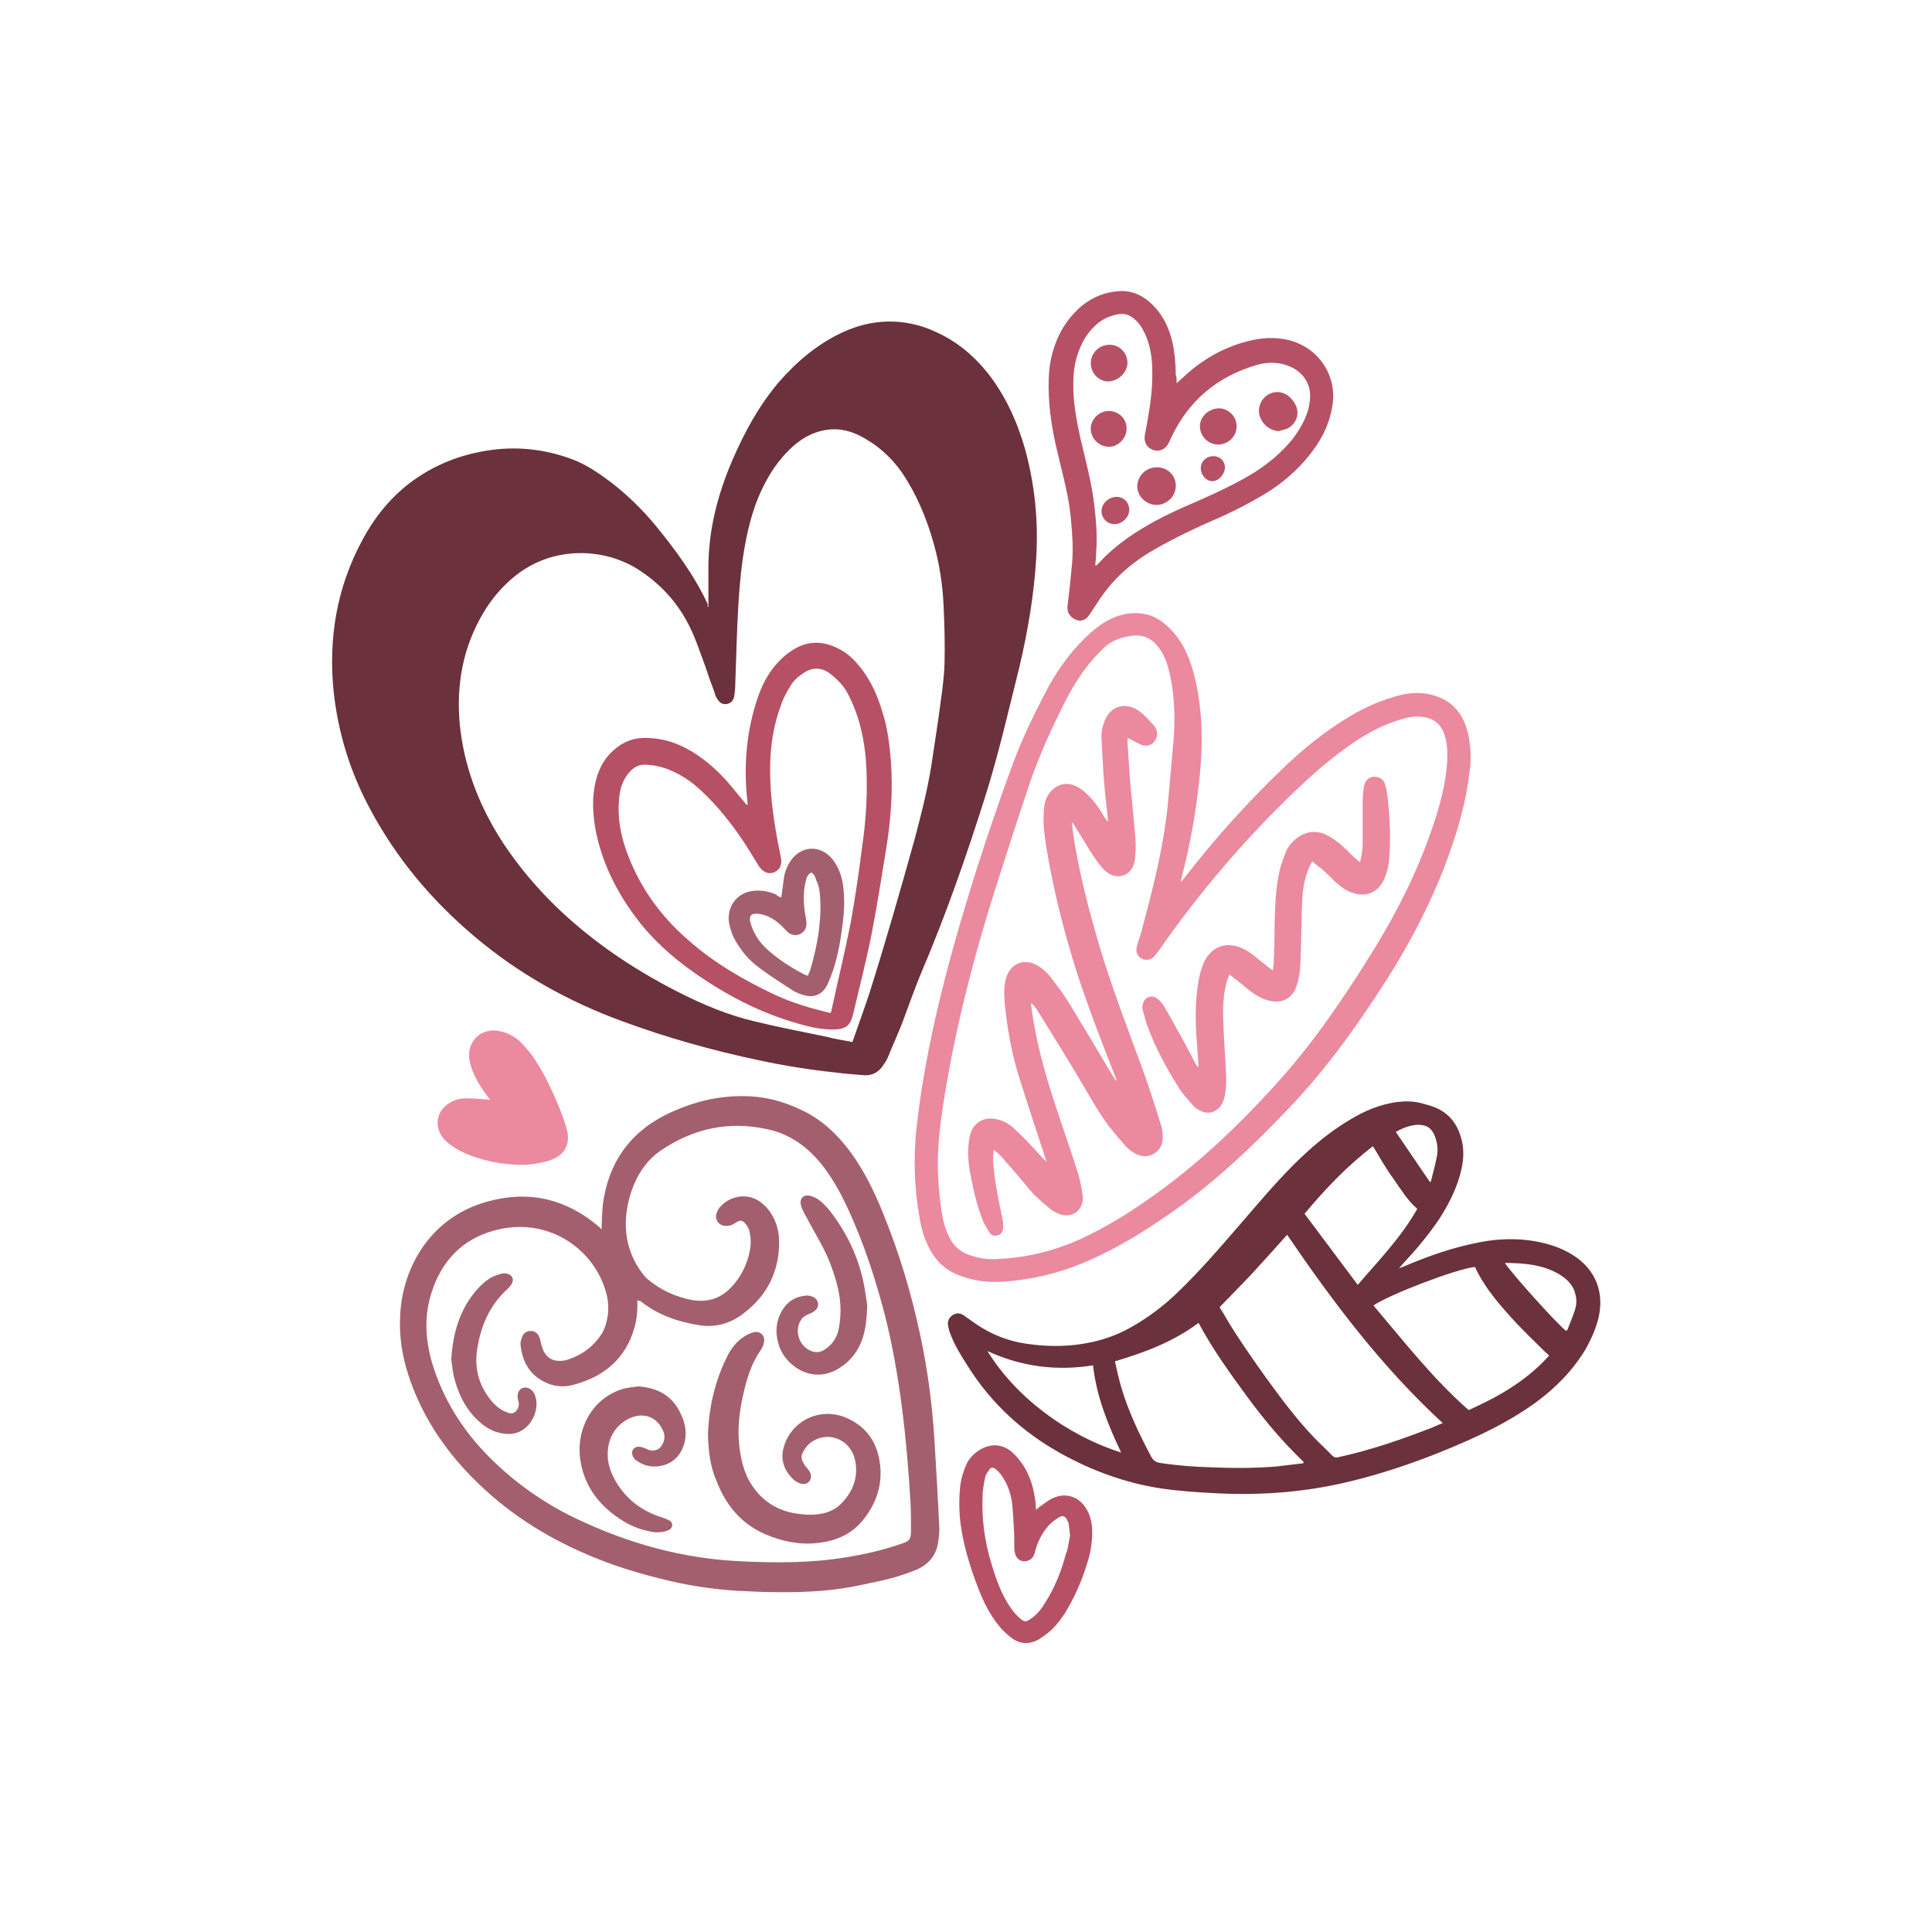 <?xml version="1.0" encoding="utf-8"?>
<!-- Generator: Adobe Illustrator 22.0.1, SVG Export Plug-In . SVG Version: 6.00 Build 0)  -->
<svg version="1.1" id="Calque_1" xmlns="http://www.w3.org/2000/svg" xmlns:xlink="http://www.w3.org/1999/xlink" x="0px" y="0px"
	viewBox="0 0 432 432" style="enable-background:new 0 0 432 432;" xml:space="preserve">
<style type="text/css">
	.st0{fill:#940808;}
	.st1{fill:#E56B6B;}
	.st2{fill:#1A1A1A;}
	.st3{fill:#DD5151;}
	.st4{fill:#6B313C;}
	.st5{fill:#B65165;}
	.st6{fill:#EB899F;}
	.st7{fill:#9C0000;}
	.st8{fill:#4D4D4D;}
	.st9{fill:#C4924B;}
	.st10{fill:#333333;}
	.st11{fill-rule:evenodd;clip-rule:evenodd;fill:#9C0000;}
	.st12{fill:#F68484;}
	.st13{fill:#AB1F1F;}
	.st14{fill:#A45F6F;}
	.st15{fill:#DEB0B0;}
	.st16{fill:#BA3434;}
	.st17{fill:#A57B7C;}
	.st18{fill:#F2F2F2;}
	.st19{fill:#EC1C24;}
	.st20{fill:#A54550;}
	.st21{fill:#FFFFFF;}
	.st22{fill:#AE5B65;}
	.st23{fill:#F5D3D1;}
	.st24{fill:#687A6E;}
	.st25{fill:#231F20;}
	.st26{fill-rule:evenodd;clip-rule:evenodd;fill:#333333;}
	.st27{fill:#F4E6E5;}
	.st28{fill:#EFBB75;}
	.st29{fill:#D8A160;}
	.st30{fill:#EFDDCA;}
	.st31{fill:#A55B6A;}
	.st32{fill:#92A182;}
	.st33{fill:#CCCCCC;}
	.st34{fill:#944E3C;}
	.st35{fill:#C1272D;}
	.st36{fill:#C67B32;}
	.st37{fill:#72696D;}
	.st38{fill:#E3A8A4;}
	.st39{fill:#9FC8C2;}
	.st40{fill:#8B8285;}
	.st41{fill:#71796C;}
	.st42{fill-rule:evenodd;clip-rule:evenodd;fill:#E9C8C3;}
	.st43{fill:#C06666;}
	.st44{fill:#96A4A5;}
	.st45{fill:#C53C3C;}
	.st46{fill:#EA6B74;}
	.st47{fill:#406D8F;}
	.st48{fill:#77A3C0;}
	.st49{fill:#F25850;}
	.st50{fill:#253245;}
	.st51{fill:#FFAA96;}
	.st52{fill:#E0C8A4;}
	.st53{fill:#39ABA9;}
	.st54{fill:#F6DE96;}
	.st55{fill:#F1D2CD;}
	.st56{fill:#E8C3C3;}
	.st57{fill:#AB2130;}
	.st58{fill:#982A3A;}
	.st59{fill:#E19F78;}
	.st60{fill:#FEDED2;}
	.st61{fill:#FFB0A1;}
	.st62{fill:#DB3434;}
	.st63{fill:#C76B6A;}
	.st64{fill:#E05E90;}
	.st65{fill:#CE9F5C;}
	.st66{fill:#FF8D71;}
	.st67{fill:#B75041;}
	.st68{fill:#FCE4B6;}
	.st69{fill:#B24A58;}
	.st70{fill:#3C0303;}
	.st71{fill:#8B1111;}
	.st72{fill:#B02121;}
	.st73{fill:#29285B;}
	.st74{fill:#E6E6E6;}
	.st75{fill:#D59D79;}
	.st76{fill:#F0C880;}
	.st77{fill:#B3B3B3;}
	.st78{fill:#C6C6C6;}
	.st79{fill:#A6A6A6;}
	.st80{fill:#603813;}
	.st81{fill:#BC2A34;}
	.st82{fill:#999966;}
	.st83{fill:#666633;}
	.st84{fill:#CC6666;}
	.st85{fill:#663333;}
	.st86{fill-rule:evenodd;clip-rule:evenodd;fill:#FEDED2;}
	.st87{fill:#534741;}
</style>
<g>
	<path class="st4" d="M313.1,283.5c0.3-0.1,0.7-0.3,1-0.4c5.4-2.3,10.9-4.2,16.6-5.3c5.6-1.1,11.3-1,16.7,0.8c1.5,0.5,3,1.2,4.4,2.1
		c5,3.2,7,8.3,5.6,14.1c-0.6,2.4-1.6,4.6-2.8,6.8c-2.9,4.8-6.7,8.7-11.2,12c-4.7,3.4-9.8,6.1-15.2,8.5c-8.8,3.9-17.9,7.2-27.4,9.4
		c-9.5,2.2-19.1,2.9-28.8,2.4c-4.2-0.2-8.4-0.5-12.5-1.1c-7.8-1.2-15.2-3.9-22.1-7.7c-8.7-4.8-15.8-11.3-21.1-19.8
		c-1.4-2.2-2.8-4.4-3.7-6.8c-0.3-0.7-0.5-1.4-0.6-2.1c-0.2-1,0.2-1.8,1.1-2.4c0.9-0.5,1.7-0.4,2.5,0.2c1,0.7,2,1.4,3,2.1
		c3.2,2.1,6.7,3.5,10.5,4.1c4.5,0.7,9,0.8,13.5,0c3.5-0.6,6.8-1.7,9.9-3.4c4-2.2,7.6-4.9,10.8-8c4.9-4.7,9.3-9.8,13.7-14.9
		c4-4.6,7.9-9.3,12.2-13.6c3.8-3.8,7.9-7.3,12.6-10.1c3.3-2,6.8-3.5,10.7-4c1.8-0.2,3.6-0.2,5.4,0.3c1.1,0.3,2.3,0.6,3.4,1.1
		c3,1.4,4.7,3.8,5.5,7c0.8,3,0.3,5.9-0.6,8.8c-1,3.2-2.6,6.2-4.4,9c-2.5,3.7-5.3,7-8.3,10.2c-0.2,0.3-0.5,0.5-0.7,0.8
		C313,283.4,313,283.5,313.1,283.5z M322.6,318.2c-13.6-12.5-24.5-27-34.8-42.1c-2.5,2.8-4.9,5.5-7.4,8.2c-2.5,2.7-5.1,5.3-7.7,8
		c1.2,1.9,2.3,3.9,3.6,5.9c2.1,3.2,4.3,6.4,6.6,9.6c3.4,4.7,6.8,9.3,10.8,13.5c1.3,1.4,2.7,2.6,4,4c0.6,0.6,1,0.7,1.7,0.5
		c7.3-1.6,14.2-4,21.1-6.7C321.2,318.8,321.8,318.5,322.6,318.2z M291.4,327.2c0-0.1,0.1-0.2,0.1-0.3c-4.7-4.5-8.9-9.5-12.7-14.7
		c-3.9-5.3-7.7-10.6-10.8-16.4c-5.6,4.2-12,6.6-18.7,8.6c0.4,1.8,0.8,3.6,1.3,5.4c1.6,5.6,4.1,10.8,6.8,15.9c0.5,0.9,1,1.2,1.9,1.4
		c3.9,0.6,7.8,0.9,11.7,1c4.8,0.2,9.7,0.2,14.5-0.2C287.4,327.7,289.4,327.4,291.4,327.2z M346.4,303.1c-0.4-0.4-0.8-0.7-1.1-1
		c-2-2-4.1-4-6.1-6.1c-3.6-3.9-7.1-7.8-9.4-12.7c-4.1,0.4-19,6.1-22.7,8.6c6.8,8,13.3,16.4,21.3,23.4
		C335.1,312.3,341.4,308.7,346.4,303.1z M307,256.3c-5.8,4.4-10.7,9.6-15.3,15.1c4,5.3,7.9,10.6,11.9,15.9c4.7-5.5,9.7-10.6,13.3-17
		c-2.2-1.9-3.7-4.4-5.3-6.7C309.9,261.3,308.5,258.8,307,256.3z M250.7,324.8c-3-6.3-5.5-12.5-6.3-19.5c-8.2,1.3-16,0.3-23.6-3.2
		C227,312.2,238.2,320.8,250.7,324.8z M336.5,282.4c1.6,2.5,12,14,13.7,15.2c0.1-0.1,0.2-0.2,0.3-0.3c0.6-1.5,1.2-3,1.7-4.5
		c0.3-1,0.4-2.1,0.1-3.2c-0.4-2.2-1.9-3.6-3.7-4.7C345,282.8,340.9,282.4,336.5,282.4z M312.1,253.1c2.6,3.8,5.1,7.5,7.7,11.3
		c0.1-0.3,0.3-0.5,0.3-0.8c0.4-1.7,0.9-3.4,1.2-5.1c0.3-1.4,0.1-2.9-0.4-4.3c-0.7-1.9-1.8-2.7-3.9-2.7
		C315.3,251.6,313.7,252.2,312.1,253.1z"/>
	<g>
		<path class="st14" d="M134.5,274.9c0.1-2,0.1-3.8,0.3-5.6c1.2-9,5.7-15.8,14-20c5.5-2.7,11.3-4.3,17.5-4.2c4.5,0,8.7,1.1,12.7,3
			c4.6,2.1,8.1,5.4,11.1,9.4c3,4.1,5.3,8.7,7.2,13.4c3.7,9,6.5,18.3,8.5,27.8c1.6,7.5,2.6,15,3.1,22.6c0.4,6.6,0.8,13.1,1.1,19.7
			c0.1,1.2,0,2.5-0.2,3.7c-0.4,3-2.1,5.1-4.9,6.3c-2,0.8-4,1.5-6,2c-2.7,0.7-5.5,1.2-8.3,1.8c-5.9,1.1-11.9,1.3-17.9,1.2
			c-2.6,0-5.3-0.2-7.9-0.3c-4.9-0.3-9.8-1-14.6-2.1c-7-1.6-13.9-3.7-20.5-6.7c-9.8-4.4-18.4-10.3-25.7-18.2
			c-5.8-6.3-10.2-13.4-12.8-21.6c-1.4-4.4-2-8.8-1.7-13.4c0.6-10.1,6.5-21.4,19.4-25c9.2-2.6,17.6-0.7,24.9,5.5
			C134,274.4,134.2,274.6,134.5,274.9z M142.5,290.7c0.1,2.3-0.1,4.4-0.7,6.4c-2,6.8-6.8,10.7-13.4,12.5c-2,0.6-4.1,0.5-6-0.3
			c-3.8-1.6-5.6-4.6-6-8.6c-0.1-0.6,0.2-1.3,0.4-1.9c0.3-0.8,1.1-1.2,2-1.2c0.9,0.1,1.5,0.6,1.8,1.4c0.2,0.5,0.3,1,0.4,1.5
			c0.2,0.6,0.3,1.1,0.6,1.7c0.8,1.5,2,2.1,3.6,2.1c0.6,0,1.2-0.1,1.8-0.3c3.1-1,5.7-2.9,7.5-5.7c0.3-0.4,0.5-0.9,0.7-1.4
			c1-2.7,1.1-5.5,0.2-8.3c-2.8-9.5-13.1-16.8-25.1-13.4c-7.1,2-11.6,6.9-13.8,13.8c-1.7,5.2-1.4,10.5,0.1,15.7
			c2.4,8,6.7,14.9,12.5,20.8c5.7,5.8,12.3,10.5,19.6,14c11.7,5.6,23.9,9,36.8,9.6c8,0.4,15.9,0.4,23.8-0.9c4.2-0.7,8.2-1.6,12.2-3
			c1.9-0.6,2.2-1,2.2-3c0-2,0-4-0.1-6c-0.4-7.1-1-14.2-1.9-21.3c-0.9-7-2.1-13.9-3.8-20.7c-2.1-8.1-4.7-16.1-8.2-23.7
			c-1.7-3.7-3.6-7.2-6.2-10.4c-3.1-3.8-7.1-6.6-11.9-7.6c-8.6-1.9-16.6-0.2-23.9,4.8c-2.8,1.9-4.7,4.6-6,7.7c-0.9,2.2-1.5,4.6-1.7,7
			c-0.4,4.9,0.9,9.3,4,13.2c0.3,0.3,0.6,0.7,0.9,0.9c2.9,2.4,6.2,3.9,9.9,4.6c3.7,0.6,6.7-0.5,9.1-3.3c1.6-1.8,2.7-3.9,3.4-6.2
			c0.4-1.5,0.7-3,0.5-4.6c-0.1-1-0.3-1.9-0.9-2.7c-0.8-1.1-1.3-1.2-2.4-0.5c-0.7,0.5-1.5,0.8-2.4,0.7c-1.4-0.1-2.3-1.4-1.9-2.7
			c0.2-0.6,0.5-1.3,1-1.7c1-1.1,2.3-1.8,3.9-2.1c2.6-0.4,4.7,0.6,6.4,2.5c1.7,2,2.6,4.4,2.7,7c0.2,7-2.6,12.6-8.1,16.7
			c-2.9,2.2-6.2,3.1-9.9,2.5c-4.8-0.8-9.2-2.3-13-5.4C142.9,290.9,142.8,290.9,142.5,290.7z"/>
		<path class="st14" d="M158.3,320.8c0.2-6,1.5-11.8,4.2-17.3c0.9-1.9,2.2-3.6,4-4.7c0.6-0.4,1.3-0.7,2-0.9c1.6-0.4,2.7,0.9,2.3,2.4
			c-0.1,0.6-0.4,1.1-0.7,1.6c-2.2,3.1-3.2,6.7-4,10.3c-0.8,3.6-1.2,7.3-0.8,11c0.3,2.6,0.8,5.1,2,7.5c2.6,4.9,6.8,7.5,12.2,7.9
			c1.8,0.2,3.6,0.1,5.3-0.4c1.2-0.4,2.3-1,3.2-1.9c2.8-2.8,4.1-6.2,3.1-10.2c-1.1-4.1-5.5-6-9.1-4c-1.1,0.6-1.9,1.5-2.5,2.7
			c-0.6,1.1-0.1,2,0.5,2.9c0.3,0.4,0.7,0.8,1,1.3c0.5,0.8,0.4,1.6,0,2.2c-0.5,0.6-1.3,0.8-2.1,0.5c-0.5-0.2-1.1-0.5-1.5-0.9
			c-2.1-2-3-4.5-2.1-7.4c1.8-5.9,8.3-8.9,14.1-6.3c3.8,1.7,6.2,4.6,7.1,8.7c1.1,5.1-0.1,9.7-3.3,13.8c-2.6,3.4-6.1,4.9-10.2,5.4
			c-4.1,0.5-8-0.3-11.8-1.9c-5.4-2.3-8.9-6.5-11-12C158.8,327.9,158.4,324.5,158.3,320.8z"/>
		<path class="st14" d="M142.7,310c4.5,0.3,7.7,2.2,9.5,6.1c1.1,2.2,1.5,4.6,0.7,7c-1,3.2-3.7,5-7.1,4.8c-1.3-0.1-2.5-0.6-3.6-1.4
			c-0.3-0.2-0.5-0.5-0.7-0.9c-0.5-1.1,0.2-2.2,1.4-2.1c0.6,0,1.3,0.3,1.9,0.6c1.4,0.6,2.8,0.1,3.4-1.3c0.5-1,0.5-2,0-3
			c-1.1-2.5-3.5-3.8-6.2-3.1c-3.2,0.9-5.5,3.5-6,6.9c-0.4,2.6,0.2,5,1.5,7.3c2.2,4,5.6,6.7,9.9,8.2c0.6,0.2,1.3,0.4,1.9,0.7
			c0.5,0.2,1.1,0.6,1,1.3c-0.1,0.7-0.6,1-1.2,1.2c-0.9,0.3-1.9,0.4-2.9,0.3c-2.4-0.4-4.6-1.1-6.7-2.4c-5.1-3.1-8.7-7.4-9.7-13.5
			c-1.2-7.2,2.8-14.5,10.1-16.3C141.1,310.2,142,310.1,142.7,310z"/>
		<path class="st14" d="M193.9,292.3c-0.1,2.4-0.3,4.7-1,6.9c-0.9,2.7-2.5,4.9-4.9,6.5c-6,4.1-12.1-0.1-13.7-4.5
			c-1.1-3.1-0.9-6.1,1-8.8c1.2-1.7,2.9-2.5,4.9-2.7c0.5-0.1,1.1,0.1,1.6,0.3c1.3,0.6,1.5,2.1,0.5,3c-0.4,0.4-1.1,0.7-1.6,0.9
			c-0.6,0.3-1.1,0.5-1.5,1.1c-1.7,2.4-0.6,6,2.2,7.1c1.1,0.4,2.1,0.3,3.1-0.4c1.8-1.2,2.8-2.9,3.1-4.9c0.6-3.3,0.4-6.6-0.5-9.8
			c-0.9-3.3-2.1-6.4-3.8-9.4c-1.2-2.1-2.3-4.2-3.5-6.4c-0.3-0.6-0.6-1.1-0.7-1.7c-0.4-1.5,0.6-2.5,2.1-2.1c0.7,0.2,1.4,0.5,1.9,0.9
			c0.9,0.7,1.8,1.6,2.5,2.5c4.2,5.4,6.9,11.5,7.9,18.3c0,0.3,0.1,0.5,0.1,0.8C193.8,290.8,193.9,291.6,193.9,292.3z"/>
		<path class="st14" d="M100.9,304c0.4-6.2,2-11.4,5.8-15.7c0.8-0.9,1.7-1.7,2.7-2.4c0.8-0.5,1.7-0.8,2.7-1.1c0.4-0.1,0.9-0.1,1.3,0
			c1.2,0.3,1.6,1.3,1,2.3c-0.2,0.4-0.6,0.8-0.9,1.1c-4,3.6-6,8.3-6.8,13.5c-0.7,4.5,0.5,8.5,3.5,11.9c0.8,0.9,1.7,1.6,2.9,2.1
			c0.7,0.3,1.5,0.6,2.2-0.1c0.6-0.6,0.9-1.4,0.6-2.4c-0.2-0.5-0.2-1.1-0.1-1.6c0.3-1.2,1.5-1.7,2.6-1.1c0.7,0.4,1.1,1,1.3,1.7
			c1.2,3.6-1.7,9-6.7,8.4c-2.2-0.2-4-1.1-5.6-2.5c-2.9-2.5-4.7-5.8-5.7-9.5C101.2,306.9,101.1,305.2,100.9,304z"/>
	</g>
	<g>
		<path class="st6" d="M109.6,245.9c-0.3-0.4-0.5-0.7-0.8-1c-1.7-2.4-3.2-4.8-3.8-7.7c-0.8-4.3,2.6-7.6,6.9-6.6
			c1.8,0.4,3.4,1.3,4.7,2.6c1,1.1,2,2.2,2.8,3.4c1.1,1.7,2.2,3.5,3.1,5.4c1.6,3.2,3,6.5,4.1,10c1.2,3.8-0.3,6.5-4.1,7.6
			c-2.5,0.7-5,1-7.6,0.8c-3.7-0.2-7.2-1-10.6-2.4c-1.2-0.5-2.3-1.1-3.3-1.8c-0.7-0.5-1.4-1.1-1.9-1.7c-2.2-2.8-1.4-6.5,1.8-8.1
			c1.1-0.6,2.4-0.9,3.7-0.8C106.2,245.6,107.8,245.8,109.6,245.9z"/>
		<g>
			<path class="st6" d="M264.1,197.2c0.4-0.4,0.6-0.8,0.9-1.1c6.8-8.8,14.3-17.1,22.4-24.8c3.5-3.3,7.1-6.3,11.1-9
				c4.2-2.9,8.6-5.2,13.6-6.6c2.4-0.7,4.8-1,7.3-0.5c5,1,7.8,4.1,8.9,9c0.6,2.8,0.7,5.6,0.3,8.4c-0.9,7.7-3.2,15-6,22.2
				c-3.9,9.8-9,19.1-14.9,27.9c-5.9,9-12.3,17.6-19.7,25.3c-7.9,8.3-16.2,16.2-25.6,22.8c-6.4,4.5-13,8.6-20.2,11.6
				c-5.8,2.4-11.8,3.8-18.1,4.2c-3.2,0.2-6.3-0.2-9.3-1.3c-3.1-1.1-5.4-3.1-6.9-6c-1.2-2.2-1.9-4.6-2.3-7.1
				c-1.2-6.8-1.4-13.7-0.6-20.6c1.3-11.5,3.7-22.8,6.6-34c4.1-15.5,9-30.7,14.5-45.8c2.2-6.1,5-11.9,8-17.6c2-3.7,4.3-7.1,7.2-10.2
				c1.7-1.8,3.5-3.5,5.6-4.8c2.3-1.4,4.7-2.2,7.4-2.1c2.5,0.1,4.6,1,6.5,2.7c2.4,2.1,4,4.7,5.1,7.6c1.3,3.5,2,7.1,2.4,10.7
				c0.8,6.8,0.3,13.5-0.6,20.2c-0.8,6.2-2,12.3-3.6,18.3C264.1,196.8,264.1,197,264.1,197.2z M209.7,260.2c0,3.5,0.3,7,0.8,10.4
				c0.3,2.1,0.8,4.2,1.8,6.1c0.9,1.9,2.4,3.2,4.4,3.9c2.2,0.8,4.4,1.1,6.7,0.9c6.3-0.3,12.3-1.8,18.1-4.4c5.4-2.5,10.4-5.5,15.2-8.9
				c11.1-7.7,20.8-17,29.7-27c8-9,14.7-19,21-29.2c5.2-8.5,9.6-17.3,12.8-26.7c1.7-4.9,3.1-9.9,3.4-15.2c0.1-2,0-3.9-0.6-5.8
				c-0.8-2.4-2.4-3.7-5-4c-1.4-0.2-2.8,0-4.2,0.4c-4.3,1.2-8.1,3.2-11.8,5.8c-4.2,2.9-8,6.2-11.7,9.7
				c-11.7,11.1-22.1,23.3-31.3,36.5c-0.4,0.5-0.8,1.1-1.3,1.5c-1.5,1-3.4,0.1-3.6-1.6c0-0.5,0.1-1,0.2-1.4c0.3-1.1,0.8-2.1,1-3.2
				c1-3.9,2.1-7.8,3-11.8c1.4-6,2.5-12.1,3-18.2c0.3-3.4,0.6-6.8,0.9-10.2c0.6-5.5,0.6-11.1-0.5-16.5c-0.5-2.3-1.1-4.5-2.6-6.5
				c-1.3-1.8-3.1-2.8-5.3-2.7c-2.7,0.2-5.2,1-7.1,2.9c-0.8,0.8-1.6,1.6-2.3,2.4c-2.7,3.1-4.9,6.7-6.7,10.4
				c-2.7,5.4-5.2,10.9-7.2,16.6c-2.4,7.1-4.7,14.2-7,21.4c-5.5,17-10,34.1-12.7,51.8C210.2,251.7,209.7,255.9,209.7,260.2z"/>
			<path class="st6" d="M230.5,224.4c0.3,1.9,0.5,3.7,0.9,5.6c1.3,7.1,3.5,14,5.8,20.8c1.3,3.8,2.6,7.6,3.8,11.4
				c0.5,1.7,0.9,3.5,1.1,5.2c0.3,3-2.2,5.1-5.1,4.1c-0.8-0.3-1.7-0.7-2.3-1.3c-1.2-1-2.4-2-3.5-3.1c-1.4-1.5-2.6-3.1-3.9-4.6
				c-1.2-1.4-2.4-2.7-3.6-4.1c-0.4-0.5-0.9-0.8-1.5-1.3c-0.2,1.5-0.2,2.8,0,4.2c0.4,3.9,1.2,7.7,2,11.5c0.1,0.5,0.1,1.1,0.1,1.7
				c0,0.8-0.4,1.5-1.2,1.7c-0.8,0.3-1.5,0-1.9-0.7c-0.5-0.8-1-1.6-1.4-2.5c-1.2-3-2-6.2-2.6-9.4c-0.5-2.3-0.8-4.5-0.7-6.9
				c0.1-1.1,0.2-2.2,0.5-3.2c0.8-2.7,3.3-3.9,6-3.2c1.4,0.3,2.6,1,3.6,1.9c1.5,1.4,3,2.9,4.4,4.4c1,1,1.9,2.2,3,3.2
				c-0.1-0.3-0.2-0.7-0.3-1c-2-6.1-4-12.1-5.9-18.2c-1.5-4.8-2.4-9.8-3-14.8c-0.2-2-0.4-4-0.1-6c0.7-4.5,4.6-6.1,8.2-3.3
				c0.9,0.7,1.7,1.5,2.4,2.5c1.4,1.8,2.8,3.7,4,5.7c3.2,5.3,6.4,10.6,9.6,16c0.2,0.4,0.4,0.7,0.8,1c-0.2-0.5-0.3-1-0.5-1.4
				c-2.9-7.4-5.8-14.9-8.3-22.5c-3-9.4-5.4-18.9-7-28.7c-0.4-2.6-0.7-5.2-0.5-7.9c0.1-1.2,0.3-2.3,0.9-3.3c1.3-2.3,3.9-3.3,6.3-2.1
				c0.9,0.4,1.8,1.1,2.5,1.8c1.6,1.5,2.8,3.3,3.9,5.2c0.2,0.3,0.4,0.7,0.8,0.9c-0.3-2.9-0.7-5.8-0.9-8.6c-0.3-3.3-0.4-6.7-0.6-10
				c-0.1-1.3,0.2-2.7,0.7-3.9c1.2-3.1,4.1-4.2,7.1-2.6c0.7,0.4,1.4,1,2,1.6c0.7,0.6,1.2,1.3,1.8,1.9c0.6,0.7,0.9,1.4,0.8,2.3
				c-0.2,1.9-2.1,2.9-3.8,2c-0.9-0.4-1.7-0.9-2.7-1.4c-0.1,0.4-0.1,0.7-0.1,0.9c0.2,2.5,0.3,5,0.5,7.5c0.4,4.8,0.9,9.5,1.3,14.3
				c0.1,1.4,0,2.8-0.1,4.2c-0.2,1.7-0.8,3.1-2.5,3.8c-1.7,0.6-3.2,0-4.4-1.2c-0.9-0.9-1.7-2-2.4-3.1c-1.3-1.9-2.4-3.9-3.7-5.9
				c-0.3-0.5-0.6-1-0.9-1.5c-0.1,0-0.2,0-0.2,0.1c0.1,0.9,0.2,1.8,0.3,2.7c1.3,8.3,3.4,16.5,5.8,24.6c2.7,9.1,6.1,18,9.4,26.9
				c1.5,4.1,2.9,8.4,4.2,12.6c0.4,1.1,0.6,2.3,0.6,3.5c0,2.2-1.5,3.8-3.5,4.1c-0.9,0.1-1.8-0.1-2.6-0.5c-0.8-0.5-1.5-1-2.1-1.6
				c-1.3-1.5-2.6-3-3.8-4.5c-2.9-3.9-5.2-8.3-7.7-12.4c-2.7-4.5-5.5-9-8.3-13.5c-0.3-0.5-0.7-1-1-1.4
				C230.7,224.4,230.6,224.4,230.5,224.4z"/>
			<path class="st6" d="M293.4,192.6c-0.5,1-0.9,1.7-1.1,2.5c-0.7,1.9-1,3.9-1.1,5.9c-0.1,2.2-0.2,4.3-0.2,6.5
				c-0.1,3-0.1,6.1-0.3,9.1c-0.1,1.3-0.4,2.7-0.8,3.9c-1,2.9-3.4,4-6.3,3.2c-1.6-0.4-3-1.3-4.3-2.3c-0.9-0.7-1.8-1.5-2.7-2.2
				c-0.5-0.4-1.1-0.8-1.7-1.3c-0.2,0.6-0.5,1.1-0.6,1.6c-0.7,2.6-0.9,5.4-0.8,8.1c0.1,3.2,0.3,6.5,0.5,9.7c0.1,2.5,0.4,5-0.1,7.5
				c-0.1,0.7-0.4,1.5-0.7,2.1c-1,1.7-2.9,2.4-4.7,1.5c-0.7-0.3-1.4-0.8-1.9-1.4c-1-1.2-2.1-2.3-2.9-3.6c-2.8-4.4-5.3-9-7.1-13.9
				c-0.5-1.2-0.7-2.5-1.1-3.7c-0.1-0.3-0.1-0.7,0-1c0.2-1.8,2-2.6,3.4-1.4c0.6,0.5,1.2,1.2,1.6,2c1.1,1.8,2.1,3.7,3.1,5.5
				c1.3,2.3,2.5,4.6,3.7,6.9c0.2,0.3,0.3,0.6,0.7,0.8c-0.1-1-0.1-2.1-0.2-3.1c-0.4-4.7-0.7-9.4-0.1-14.1c0.2-1.8,0.5-3.5,1.1-5.2
				c1.6-4.8,5.9-6.2,10.2-3.5c1.4,0.9,2.6,2,3.9,3c0.5,0.4,1,0.8,1.7,1.3c0.1-0.6,0.1-1,0.2-1.4c0.1-2.9,0.2-5.8,0.2-8.7
				c0.1-4.1,0.2-8.1,1.1-12.1c0.3-1.4,0.8-2.7,1.3-4c0.4-1.2,1.2-2.2,2.1-3c2.1-1.8,4.4-2.3,6.9-1.2c1.1,0.5,2.1,1.2,3.1,2
				c1.2,1,2.3,2.1,3.4,3.2c0.3,0.3,0.7,0.6,1.2,1c0.4-1.6,0.6-3,0.6-4.4c0-3,0-6.1,0-9.1c0-1,0.1-2,0.2-3c0.1-0.5,0.2-1,0.4-1.4
				c0.5-0.9,1.3-1.3,2.3-1.2c1.1,0.1,1.8,0.7,2.1,1.7c0.3,1,0.5,2.1,0.6,3.2c0.5,4.5,0.7,9,0.3,13.6c-0.1,1.5-0.5,3-1.1,4.4
				c-1.4,3-4,4.1-7.2,3c-1.4-0.5-2.6-1.4-3.6-2.3c-1.1-1.1-2.2-2.2-3.4-3.2C294.5,193.5,294,193.1,293.4,192.6z"/>
		</g>
	</g>
	<g>
		<path class="st5" d="M231.7,337.6c0.3-0.3,0.5-0.5,0.8-0.7c0.9-0.6,1.8-1.4,2.9-1.9c3-1.4,6.1-0.3,7.7,2.7c1,1.8,1.2,3.8,1.1,5.9
			c-0.1,1.9-0.4,3.8-1,5.6c-1.2,4.1-2.9,8-5.2,11.7c-1.2,1.8-2.5,3.4-4.3,4.7c-0.4,0.3-0.9,0.6-1.3,0.9c-2.2,1.3-4.4,1.2-6.4-0.4
			c-1.1-0.9-2.1-1.8-2.9-2.9c-1.5-1.9-2.7-4.1-3.7-6.4c-1.8-4.4-3.3-8.9-4.2-13.5c-0.7-3.6-0.9-7.2-0.5-10.9c0.2-1.8,0.7-3.4,1.4-5
			c0.6-1.3,1.6-2.3,2.8-3.1c2.5-1.6,5.2-1.5,7.4,0.4c0.9,0.8,1.7,1.8,2.4,2.8c1.8,2.7,2.6,5.8,2.9,9c0,0.3,0,0.7,0.1,1
			C231.6,337.4,231.6,337.4,231.7,337.6z M239.3,343.1c0,0-0.1,0-0.1,0c0-0.7-0.1-1.3-0.2-2c0-0.3-0.1-0.7-0.3-1
			c-0.4-1.1-1.1-1.4-2.1-0.7c-0.8,0.5-1.6,1.1-2.2,1.8c-1.4,1.6-2.3,3.4-2.9,5.5c-0.1,0.4-0.2,0.8-0.4,1.2c-0.4,0.8-1.2,1.2-2.1,1.2
			c-0.9,0-1.7-0.6-2-1.6c-0.1-0.4-0.2-0.9-0.2-1.3c0-1.4,0-2.9-0.1-4.4c-0.1-1.9-0.2-3.8-0.4-5.7c-0.3-2.3-1.1-4.5-2.5-6.4
			c-0.4-0.5-0.8-0.9-1.3-1.3c-0.4-0.3-0.9-0.3-1.2,0.1c-0.4,0.6-0.9,1.2-1,1.8c-0.3,1.4-0.6,2.9-0.6,4.4c-0.2,5.1,0.5,10.1,2,15
			c1.1,3.6,2.3,7.1,4.5,10.1c0.5,0.7,1.1,1.4,1.8,2c1.1,1,1.4,0.9,2.6,0.1c1.4-1,2.4-2.3,3.2-3.7c2.1-3.3,3.5-6.9,4.5-10.6
			C238.9,346.1,239,344.6,239.3,343.1z"/>
		<g>
			<path class="st5" d="M263.1,85.7c0.5-0.5,0.9-0.8,1.2-1.1c3.9-3.7,8.4-6.5,13.6-8c3-0.9,5.9-1.3,9-0.8c7.3,1.1,12.3,7.7,11,15.1
				c-0.6,3.6-2.1,6.9-4.3,9.8c-3,4.1-6.8,7.4-11.2,10c-2.9,1.7-5.9,3.3-9,4.7c-5.3,2.3-10.5,4.7-15.5,7.6c-5.2,3-9.4,6.8-12.6,11.9
				c-0.6,0.9-1.2,1.8-1.8,2.7c-0.8,1.2-2.2,1.6-3.6,0.6c-1-0.7-1.3-1.6-1.2-2.7c0.4-3.1,0.7-6.2,1-9.3c0.3-3.2,0.1-6.5-0.2-9.7
				c-0.4-5.3-1.9-10.4-3.1-15.6c-1.3-5.4-2.1-10.8-1.9-16.3c0.1-3.9,1.1-7.6,3-11c1.2-2,2.7-3.8,4.5-5.3c2.4-1.9,5.1-3,8.2-3.2
				c2.5-0.2,4.8,0.7,6.7,2.3c2.9,2.5,4.5,5.7,5.3,9.3c0.5,2.4,0.7,4.8,0.7,7.2C263.1,84.2,263.1,84.8,263.1,85.7z M244.9,126.4
				c0.1,0,0.1,0,0.2,0.1c0.2-0.2,0.4-0.4,0.6-0.6c2-2.2,4.3-4.1,6.7-5.8c3.9-2.7,8.2-4.9,12.5-6.8c4.4-1.9,8.7-3.8,12.9-6.1
				c4.1-2.2,7.8-5,10.8-8.5c1.7-2.1,3.1-4.4,3.9-7c0.4-1.6,0.6-3.2,0.3-4.7c-0.7-2.8-2.6-4.5-5.3-5.4c-2.3-0.7-4.6-0.6-6.8,0.1
				c-8.6,2.6-14.9,7.9-18.8,16.1c-0.2,0.4-0.4,0.9-0.6,1.3c-0.7,1.4-2.1,2-3.5,1.5c-1.4-0.5-2.1-1.8-1.8-3.4c0.3-1.5,0.6-3,0.8-4.5
				c0.7-3.8,1-7.7,0.8-11.5c-0.2-2.3-0.6-4.5-1.6-6.6c-0.6-1.3-1.3-2.4-2.4-3.3c-1.1-1-2.4-1.3-3.8-1c-1.9,0.4-3.6,1.2-5,2.6
				c-1.6,1.5-2.7,3.3-3.5,5.4c-0.9,2.3-1.3,4.7-1.3,7.2c-0.1,4.3,0.7,8.4,1.6,12.6c1.2,5,2.5,9.9,3.1,14.9c0.4,3.5,0.7,7,0.4,10.5
				C245.1,124.4,245,125.4,244.9,126.4z"/>
			<path class="st5" d="M285.9,96.4c-2.2-0.1-4.2-2-4.4-4.3c-0.1-2.2,1.5-4.2,3.7-4.4c0.5-0.1,1,0,1.4,0.1c1.7,0.4,3.3,2.3,3.5,4.1
				c0.2,1.6-0.8,3.3-2.4,4C287.1,96.1,286.5,96.2,285.9,96.4z"/>
			<path class="st5" d="M258.8,104.5c2.3,0,4.2,1.9,4.1,4.2c0,2.3-2,4.2-4.3,4.2c-2.3,0-4.3-1.9-4.3-4.1
				C254.3,106.4,256.3,104.4,258.8,104.5z"/>
			<path class="st5" d="M243.9,81.2c0-2.3,2-4.2,4.3-4.1c2.2,0,3.9,1.9,3.9,4c0,2.2-2.1,4.2-4.4,4.2
				C245.6,85.2,243.9,83.4,243.9,81.2z"/>
			<path class="st5" d="M272.4,99.4c-2.3,0-4.1-1.9-4.1-4.1c0-2.1,1.9-3.9,4.2-4c2.2,0,4.1,1.9,4,4.1
				C276.5,97.6,274.6,99.4,272.4,99.4z"/>
			<path class="st5" d="M248.1,91.9c2.2,0.1,3.9,1.9,3.8,4c0,2.2-2,4.1-4.1,4c-2.2-0.1-4-2-3.9-4.2C244,93.6,245.9,91.8,248.1,91.9z
				"/>
			<path class="st5" d="M252.5,114c0,1.7-1.6,3.2-3.3,3.2c-1.6,0-2.9-1.3-2.9-2.9c0-1.7,1.6-3.2,3.4-3.2
				C251.3,111.1,252.5,112.4,252.5,114z"/>
			<path class="st5" d="M273.9,104.5c0,1.5-1.4,3.1-2.8,3.1c-1.4,0-2.6-1.4-2.6-2.9c0-1.5,1.2-2.7,2.8-2.7
				C272.8,102,273.9,103.1,273.9,104.5z"/>
		</g>
	</g>
	<g>
		<path class="st4" d="M158.4,135.8c0-2.9,0-5.5,0-8.2c-0.1-8.7,2-16.9,5.4-24.8c2.7-6.2,5.9-12.1,10.3-17.3
			c4-4.6,8.6-8.5,14.1-11.1c3.2-1.5,6.6-2.4,10.1-2.5c3.8-0.1,7.5,0.7,10.9,2.3c4.5,2,8.3,5.1,11.4,8.9c4.1,5.1,6.8,11,8.6,17.3
			c2.2,8,3,16.1,2.5,24.4c-0.5,8.3-1.9,16.5-3.8,24.5c-2.4,9.6-4.6,19.3-7.6,28.8c-4.2,13.3-8.8,26.5-14.3,39.4
			c-1.6,3.8-2.9,7.7-4.4,11.6c-1,2.5-2.1,4.9-3.1,7.4c-0.3,0.7-0.8,1.4-1.3,2.1c-1.1,1.4-2.5,2-4.3,1.8c-2.1-0.2-4.1-0.3-6.2-0.6
			c-5.7-0.6-11.3-1.5-16.9-2.7c-10.5-2.2-20.8-5.1-30.8-8.8c-12-4.4-23.1-10.6-32.9-18.9c-9.6-8.1-17.5-17.5-23.4-28.6
			c-4.4-8.2-7.1-16.9-8.1-26.2c-1.2-11.9,0.7-23.2,6.4-33.8c2.6-4.9,6.1-9.3,10.5-12.7c5.5-4.2,11.7-6.6,18.5-7.5
			c6-0.8,11.9-0.1,17.7,2c3.3,1.2,6.2,3.2,9,5.3c3.6,2.8,6.9,6,9.8,9.5c4.5,5.5,8.8,11.3,11.8,17.8
			C158.1,135.5,158.2,135.5,158.4,135.8z M190.6,233c1.3-3.7,2.6-7.3,3.8-10.9c3.6-11.4,6.9-22.9,10.1-34.4
			c1.4-5.3,2.8-10.7,3.7-16.2c0.7-4.8,1.5-9.6,2.1-14.3c0.4-2.9,0.8-5.8,0.9-8.8c0.1-4.2,0-8.5-0.2-12.7c-0.2-4.8-0.9-9.5-2.2-14.1
			c-1.6-5.7-3.8-11-7.1-15.9c-2.5-3.6-5.7-6.4-9.7-8.4c-1.9-0.9-3.9-1.4-6-1.3c-3.4,0.2-6.2,1.6-8.7,3.8c-2.4,2.2-4.4,4.8-5.9,7.6
			c-3.1,5.6-4.5,11.8-5.4,18.1c-0.8,6.2-1.1,12.5-1.3,18.8c-0.1,3-0.2,5.9-0.3,8.9c0,0.8-0.1,1.6-0.2,2.3c-0.1,1-0.7,1.7-1.6,1.9
			c-0.9,0.2-1.7-0.2-2.2-1.1c-0.3-0.4-0.5-0.9-0.6-1.4c-0.8-2.1-1.5-4.1-2.2-6.2c-0.9-2.4-1.7-4.8-2.7-7.1
			c-2.5-5.7-6.3-10.3-11.5-13.8c-7.8-5.4-19.6-5.9-28.1,0.9c-2.9,2.3-5.3,5.1-7.2,8.3c-4.6,7.7-6.1,16.1-5.3,24.9
			c0.9,9.1,4,17.4,8.8,25.2c3.2,5.1,7,9.8,11.2,14.1c8.4,8.5,18.2,15.2,28.8,20.6c5.5,2.8,11.2,5.2,17.2,6.6
			c5.3,1.3,10.6,2.3,15.9,3.4C186.5,232.3,188.6,232.6,190.6,233z"/>
		<path class="st5" d="M167.2,180c-0.1-0.7-0.1-1.3-0.2-2c-0.7-7.5,0-14.8,2.4-21.9c0.9-2.7,2.2-5.3,4.1-7.5c1-1.1,2-2.1,3.2-2.9
			c3.4-2.4,7-2.6,10.7-0.7c1.9,0.9,3.4,2.3,4.7,3.9c2.6,3.1,4.2,6.8,5.3,10.6c1.1,3.5,1.5,7,1.8,10.6c0.5,6.7,0,13.4-1.1,20
			c-1,6.2-2,12.5-3.2,18.7c-1.2,6-2.7,11.9-4.1,17.8c-0.6,2.6-1.5,3.6-4.6,3.6c-2.7,0-5.4-0.6-8-1.4c-8.4-2.4-16-6.4-23.1-11.4
			c-5-3.5-9.5-7.6-13.1-12.5c-4.3-5.8-7.4-12.1-8.8-19.2c-0.7-3.8-0.9-7.6,0.1-11.4c0.8-3.1,2.4-5.6,5.1-7.5
			c1.6-1.1,3.3-1.7,5.3-1.8c4-0.1,7.7,1,11.1,3.1c3.4,2.1,6.2,4.7,8.7,7.7c1.1,1.3,2.2,2.7,3.3,4C167.1,180,167.2,180,167.2,180z
			M185.7,226.5c0.1-0.2,0.2-0.3,0.2-0.5c1.4-6.5,3-13,4.3-19.6c1-5.5,1.8-11,2.5-16.5c1-6.7,1.4-13.4,0.9-20.2
			c-0.4-4.2-1.2-8.3-2.9-12.2c-0.8-1.9-1.7-3.7-3.1-5.1c-0.8-0.8-1.7-1.6-2.6-2.2c-1.7-1-3.5-0.9-5.2,0.2c-1.2,0.8-2.3,1.7-3,2.9
			c-0.8,1.3-1.6,2.7-2.1,4.2c-1.8,4.7-2.5,9.6-2.5,14.6c0,6.5,1,12.8,2.3,19.1c0.1,0.5,0.2,1,0.2,1.4c0,1.1-0.5,1.9-1.5,2.4
			c-1.1,0.5-2.1,0.2-2.9-0.6c-0.4-0.4-0.7-0.8-0.9-1.2c-1.1-1.8-2.2-3.6-3.4-5.4c-2.7-4-5.7-7.7-9.1-10.9c-1.9-1.8-4-3.3-6.4-4.4
			c-1.9-0.9-3.9-1.4-6-1.5c-1.4-0.1-2.6,0.4-3.5,1.4c-0.6,0.6-1.1,1.3-1.5,2.1c-0.7,1.4-1,2.9-1.1,4.5c-0.3,3.7,0.3,7.3,1.5,10.8
			c2.8,8.1,7.6,14.9,14.1,20.5c5.8,5.1,12.4,8.9,19.4,12.2C177.1,224.2,181.3,225.5,185.7,226.5z"/>
		<path class="st14" d="M174.7,200.7c0.2-1.6,0.4-3.1,0.6-4.5c0.2-1.3,0.7-2.5,1.4-3.6c2.4-3.6,6.8-3.8,9.5-0.4
			c1.3,1.7,2,3.6,2.3,5.7c0.4,2.9,0.3,5.9-0.1,8.8c-0.4,3.4-1,6.7-2,9.9c-0.4,1.2-0.9,2.5-1.4,3.6c-1.1,2.2-3,3-5.3,2.3
			c-0.8-0.2-1.7-0.6-2.4-1c-2.6-1.7-5.3-3.4-7.8-5.3c-2-1.5-3.6-3.4-4.9-5.6c-0.8-1.3-1.3-2.7-1.6-4.3c-0.5-3.6,1.8-6.7,5.4-7.1
			c1.8-0.2,3.5,0.1,5.1,0.8C173.8,200.3,174.2,200.5,174.7,200.7z M181.4,195.1c-0.9,0.5-1.1,1.3-1.3,2.2c-0.6,2.7-0.4,5.4,0.1,8.1
			c0.1,0.5,0.2,1,0.1,1.5c-0.1,1.2-1.1,2.1-2.3,2.2c-0.8,0-1.5-0.3-2-0.8c-0.5-0.5-1-1.1-1.6-1.6c-1.4-1.3-3.1-2.2-5-2.4
			c-1.5-0.1-2,0.6-1.6,2c0.7,2.5,2.1,4.6,4.1,6.3c2.3,2,4.9,3.7,7.6,5.1c0.3,0.2,0.7,0.3,1.1,0.5c0.1-0.2,0.2-0.3,0.2-0.4
			c0.1-0.2,0.2-0.5,0.3-0.7c1.6-5.3,2.6-10.7,2.3-16.2c-0.1-1.4-0.2-2.8-0.9-4.1C182.3,196,182,195.4,181.4,195.1z"/>
	</g>
</g>
</svg>
